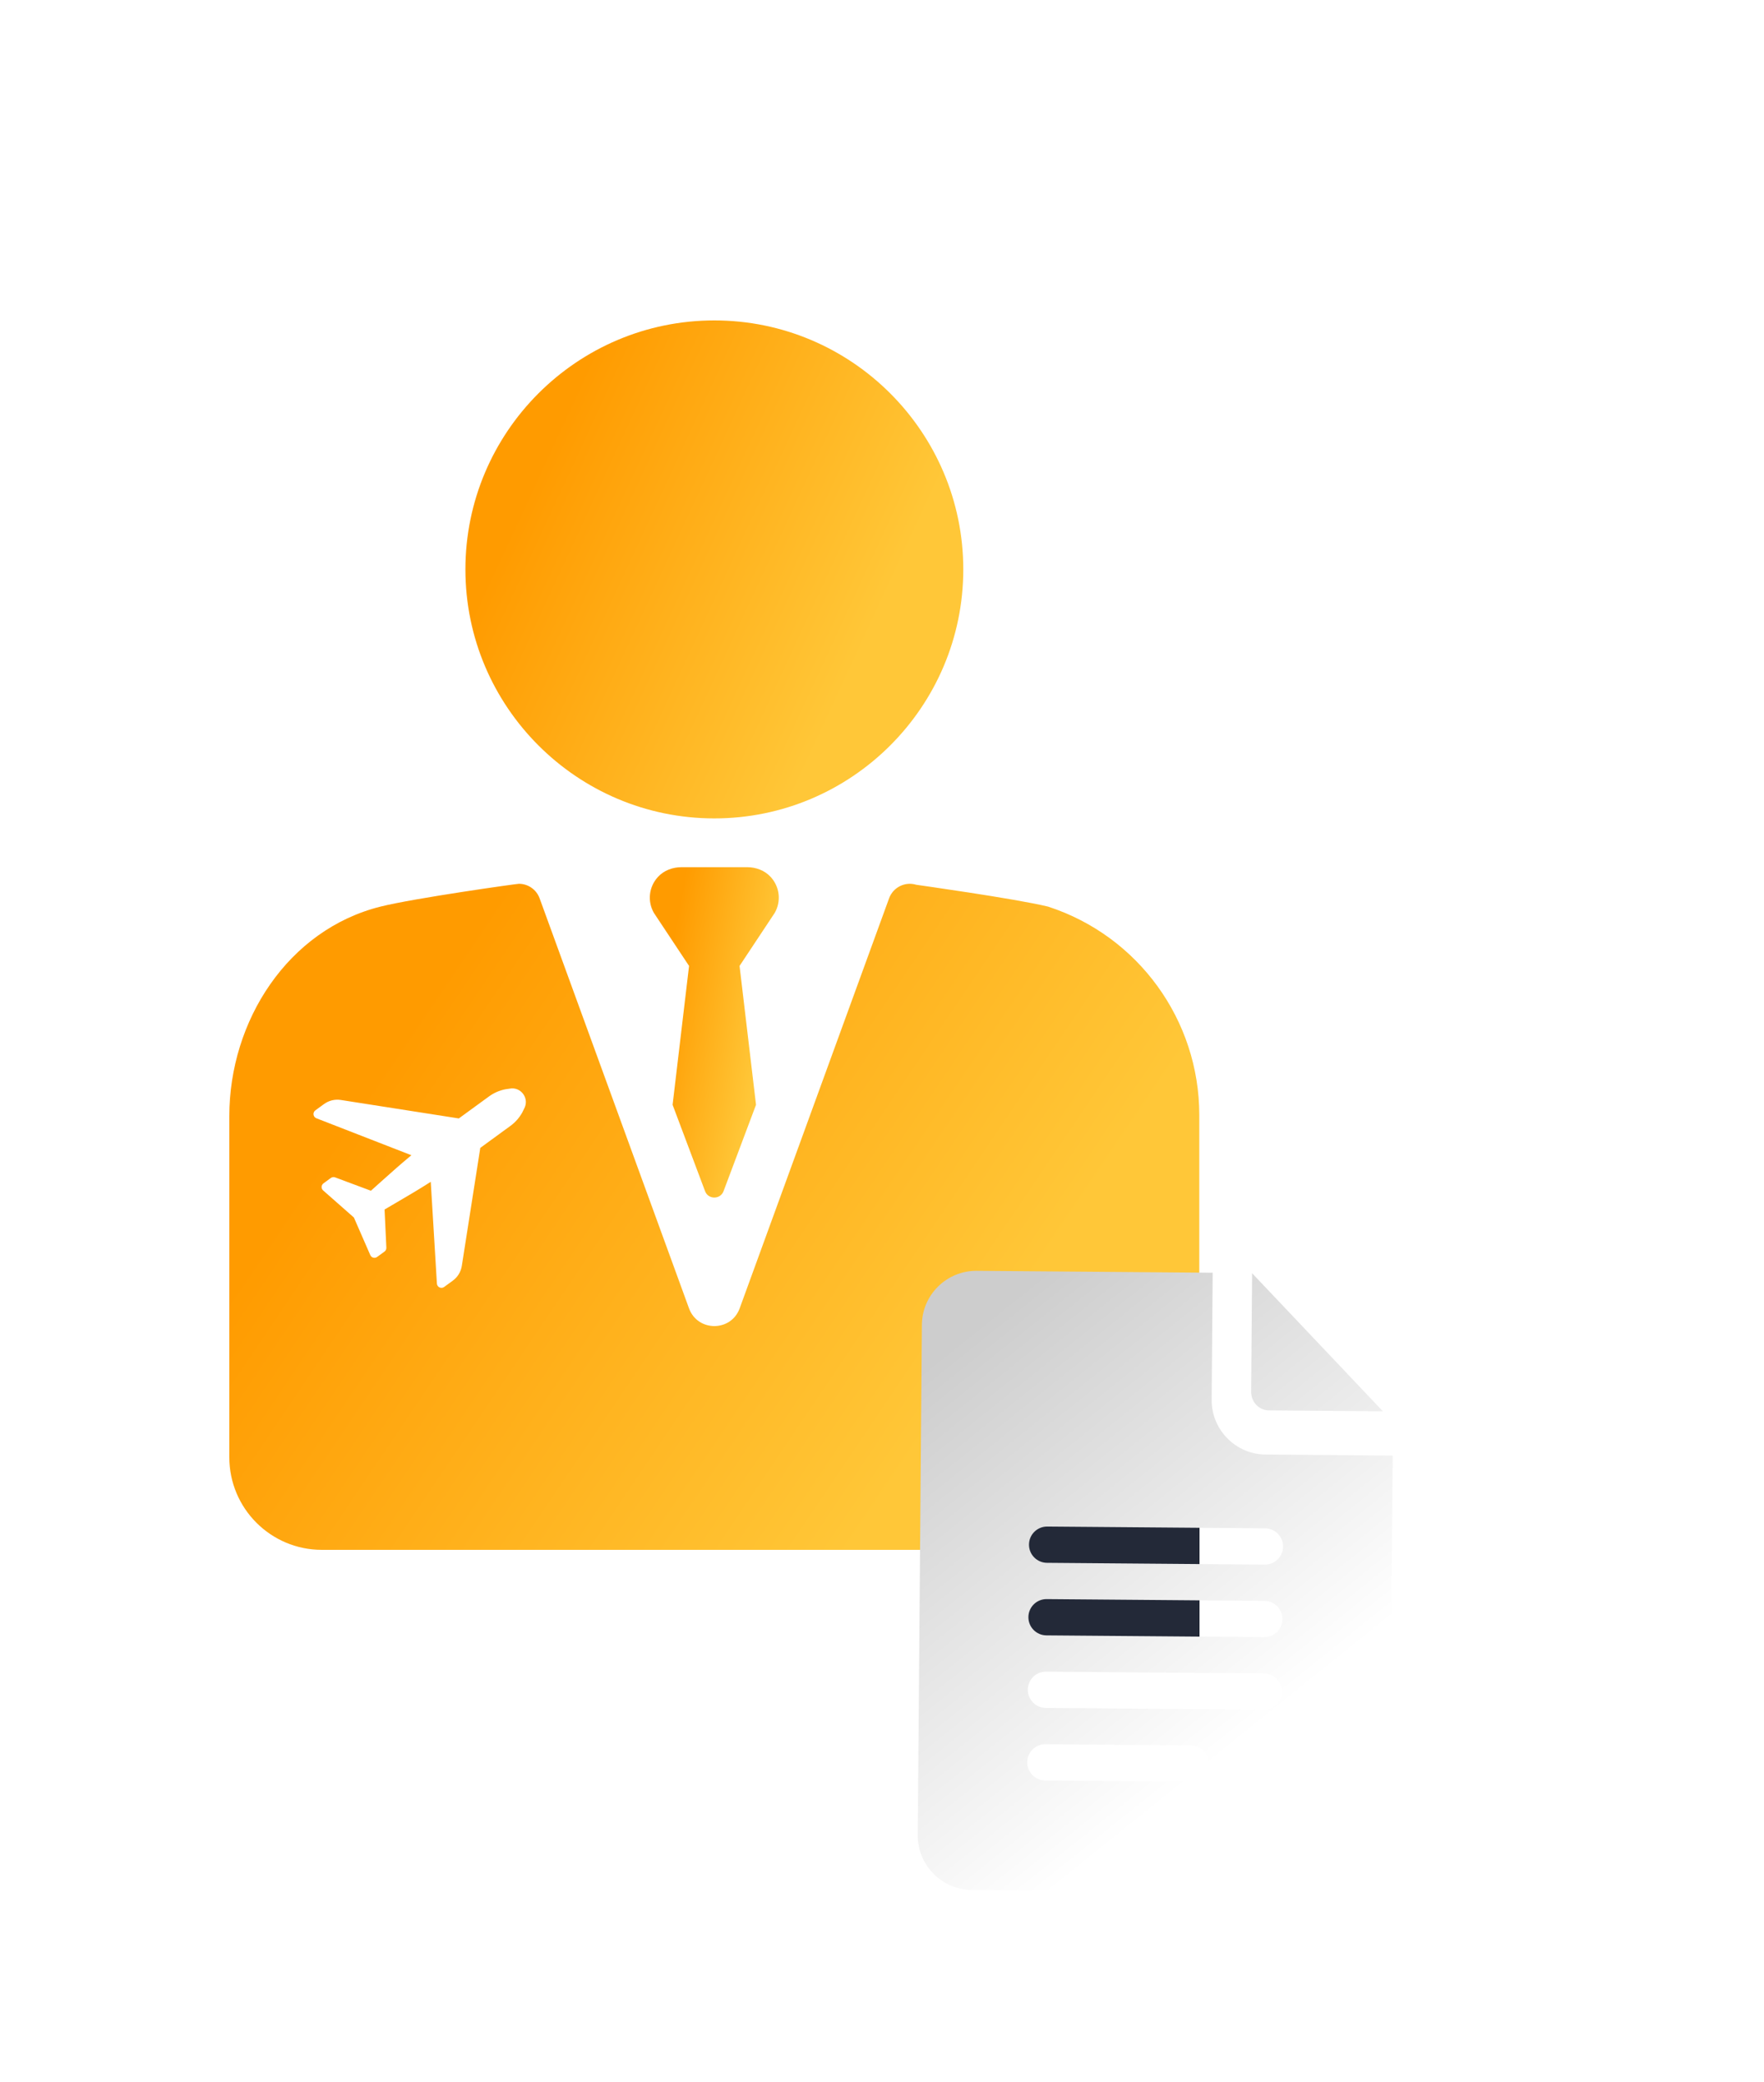 <svg width="100" height="118" viewBox="0 0 100 118" fill="none" xmlns="http://www.w3.org/2000/svg">
<g filter="url(#filter0_d)">
<path d="M40.496 43.384C48.277 43.384 54.608 37.054 54.608 29.272C54.608 21.491 48.277 15.16 40.496 15.16C32.714 15.16 26.384 21.491 26.384 29.272C26.384 37.054 32.714 43.384 40.496 43.384Z" fill="url(#paint0_linear)"/>
<path fill-rule="evenodd" clip-rule="evenodd" d="M59.424 48.387C59.427 48.388 59.43 48.389 59.432 48.389C64.537 50.057 67.986 54.823 67.987 60.194V79.593C67.987 82.491 65.637 84.84 62.74 84.84H18.247C15.349 84.84 13 82.491 13 79.593V60.258C13 54.864 16.32 49.689 21.583 48.38C23.509 47.901 29.294 47.09 29.416 47.09C29.928 47.09 30.405 47.407 30.59 47.913L39.059 71.151C39.548 72.492 41.444 72.492 41.932 71.151L50.402 47.913C50.63 47.287 51.309 46.95 51.944 47.146C51.944 47.146 57.571 47.933 59.408 48.382C59.412 48.383 59.419 48.385 59.424 48.387ZM27.227 62.058L26.18 68.744C26.127 69.083 25.945 69.382 25.666 69.585L25.177 69.941C25.101 69.997 25 70.006 24.915 69.966C24.83 69.926 24.773 69.843 24.768 69.748L24.419 63.981C23.76 64.403 23.195 64.734 22.508 65.136L21.801 65.551L21.902 67.713C21.907 67.8 21.867 67.883 21.797 67.934L21.38 68.238C21.317 68.284 21.236 68.299 21.16 68.279C21.102 68.264 21.053 68.229 21.019 68.182C21.008 68.167 20.998 68.151 20.991 68.133L20.062 66.004L18.319 64.47C18.261 64.419 18.228 64.343 18.232 64.264C18.236 64.186 18.275 64.114 18.338 64.068L18.755 63.763C18.825 63.712 18.916 63.7 18.998 63.73L21.027 64.487L21.636 63.941C22.23 63.41 22.719 62.973 23.321 62.474L17.936 60.38C17.848 60.346 17.786 60.267 17.774 60.173C17.761 60.08 17.801 59.987 17.877 59.931L18.366 59.575C18.645 59.372 18.985 59.289 19.326 59.343L26.01 60.389L27.725 59.139C27.996 58.941 28.312 58.803 28.64 58.738L28.897 58.7C29.183 58.642 29.481 58.758 29.661 59.005C29.84 59.251 29.86 59.57 29.712 59.837L29.609 60.047C29.441 60.351 29.212 60.61 28.941 60.807L27.227 62.058Z" fill="url(#paint1_linear)"/>
<path d="M43.69 46.703C43.352 46.334 42.858 46.149 42.358 46.149H38.629C38.129 46.149 37.635 46.334 37.297 46.703C36.774 47.273 36.698 48.096 37.069 48.74L39.062 51.745L38.129 59.616L39.967 64.504C40.146 64.996 40.841 64.996 41.02 64.504L42.858 59.616L41.925 51.745L43.918 48.74C44.289 48.096 44.213 47.273 43.69 46.703Z" fill="url(#paint2_linear)"/>
<rect x="58" y="77" width="10" height="14" fill="#232938"/>
<path fill-rule="evenodd" clip-rule="evenodd" d="M75.662 104.281L55.087 104.114C53.385 104.1 52.012 102.705 52.026 101.005L52.261 72.084C52.275 70.383 53.671 69.011 55.372 69.025L68.746 69.134L68.688 76.33C68.674 78.031 70.047 79.425 71.749 79.439L78.951 79.498L78.774 101.223C78.76 102.923 77.364 104.295 75.662 104.281ZM71.715 83.62L59.37 83.519C58.801 83.514 58.337 83.971 58.333 84.539C58.328 85.107 58.784 85.57 59.353 85.575L71.698 85.676C72.267 85.68 72.731 85.224 72.736 84.656C72.74 84.088 72.284 83.624 71.715 83.62ZM71.682 87.732L59.336 87.631C58.768 87.626 58.304 88.082 58.299 88.651C58.295 89.219 58.751 89.682 59.32 89.687L71.665 89.787C72.234 89.792 72.697 89.336 72.702 88.768C72.707 88.2 72.25 87.736 71.682 87.732ZM71.648 91.844L59.303 91.743C58.734 91.738 58.27 92.194 58.266 92.763C58.261 93.331 58.718 93.794 59.286 93.799L71.631 93.9C72.2 93.904 72.664 93.448 72.668 92.88C72.673 92.312 72.217 91.848 71.648 91.844ZM67.5 95.922L59.269 95.855C58.701 95.85 58.237 96.306 58.232 96.875C58.228 97.443 58.684 97.906 59.253 97.911L67.483 97.978C68.052 97.983 68.515 97.527 68.52 96.958C68.525 96.39 68.068 95.927 67.5 95.922ZM78.395 76.987L71.927 76.934C71.37 76.93 70.922 76.456 70.927 75.879L70.981 69.161L78.395 76.987Z" fill="url(#paint3_linear)"/>
</g>
<defs>
<filter id="filter0_d" x="-10" y="-7" width="120" height="124.307" filterUnits="userSpaceOnUse" color-interpolation-filters="sRGB">
<feFlood flood-opacity="0" result="BackgroundImageFix"/>
<feColorMatrix in="SourceAlpha" type="matrix" values="0 0 0 0 0 0 0 0 0 0 0 0 0 0 0 0 0 0 127 0"/>
<feOffset dy="3"/>
<feGaussianBlur stdDeviation="5"/>
<feColorMatrix type="matrix" values="0 0 0 0 0 0 0 0 0 0 0 0 0 0 0 0 0 0 0.4 0"/>
<feBlend mode="normal" in2="BackgroundImageFix" result="effect1_dropShadow"/>
<feBlend mode="normal" in="SourceGraphic" in2="effect1_dropShadow" result="shape"/>
</filter>
<linearGradient id="paint0_linear" x1="35.792" y1="12.248" x2="54.79" y2="21.053" gradientUnits="userSpaceOnUse">
<stop stop-color="#FF9B00"/>
<stop offset="1" stop-color="#FFC738"/>
</linearGradient>
<linearGradient id="paint1_linear" x1="31.329" y1="43.195" x2="62.216" y2="64.045" gradientUnits="userSpaceOnUse">
<stop stop-color="#FF9B00"/>
<stop offset="1" stop-color="#FFC738"/>
</linearGradient>
<linearGradient id="paint2_linear" x1="39.275" y1="44.217" x2="45.063" y2="45.265" gradientUnits="userSpaceOnUse">
<stop stop-color="#FF9B00"/>
<stop offset="1" stop-color="#FFC738"/>
</linearGradient>
<linearGradient id="paint3_linear" x1="57.439" y1="70.48" x2="74.805" y2="92.087" gradientUnits="userSpaceOnUse">
<stop stop-color="#CDCDCD"/>
<stop offset="1" stop-color="white"/>
</linearGradient>
</defs>
</svg>
